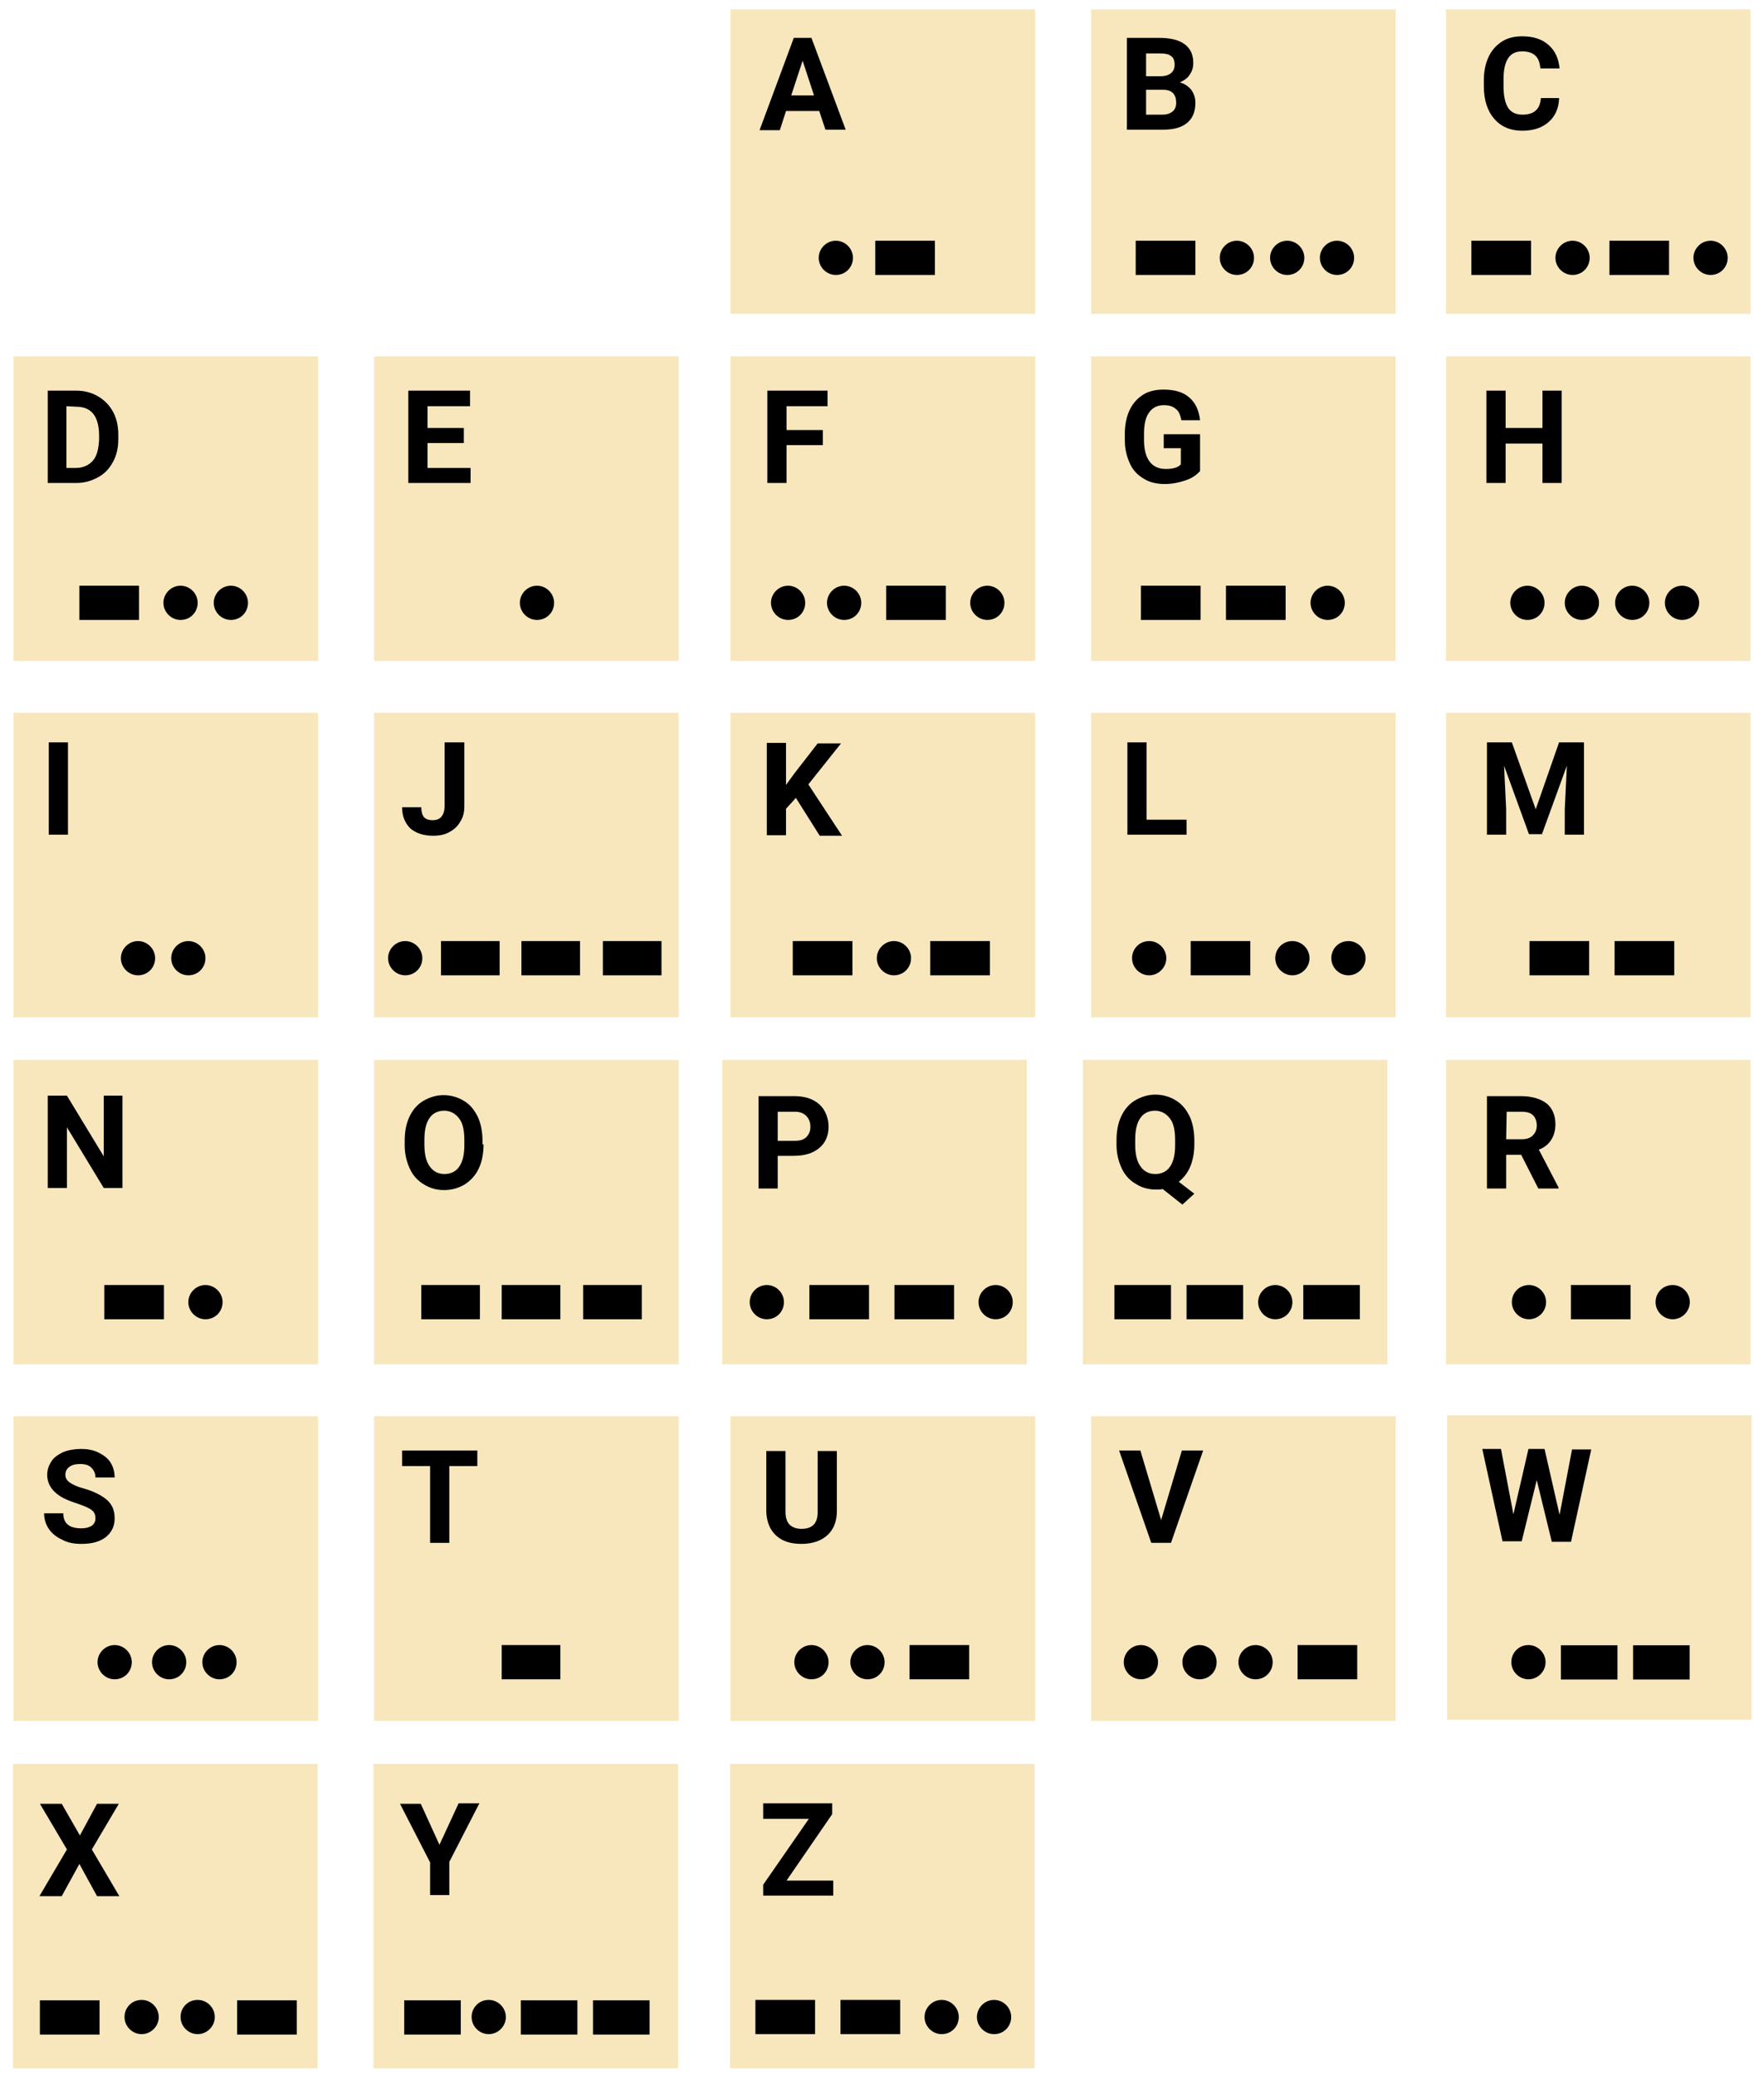<?xml version="1.0" encoding="utf-8"?>
<!-- Generator: Adobe Illustrator 23.1.1, SVG Export Plug-In . SVG Version: 6.00 Build 0)  -->
<svg version="1.1" id="Capa_1" xmlns="http://www.w3.org/2000/svg" xmlns:xlink="http://www.w3.org/1999/xlink" x="0px" y="0px"
	 viewBox="0 0 340 400" style="enable-background:new 0 0 340 400;" xml:space="preserve">
<style type="text/css">
	.st0{fill:#F8E7BC;}
</style>
<g>
	<rect x="140.8" y="1.8" class="st0" width="58.7" height="58.7"/>
	<rect x="210.3" y="1.8" class="st0" width="58.7" height="58.7"/>
	<rect x="278.7" y="1.8" class="st0" width="58.7" height="58.7"/>
</g>
<g>
	<rect x="2.6" y="68.7" class="st0" width="58.7" height="58.7"/>
	<rect x="72.1" y="68.7" class="st0" width="58.7" height="58.7"/>
	<rect x="140.8" y="68.7" class="st0" width="58.7" height="58.7"/>
	<rect x="210.3" y="68.7" class="st0" width="58.7" height="58.7"/>
	<rect x="278.7" y="68.7" class="st0" width="58.7" height="58.7"/>
</g>
<g>
	<rect x="2.6" y="137.4" class="st0" width="58.7" height="58.7"/>
	<rect x="72.1" y="137.4" class="st0" width="58.7" height="58.7"/>
	<rect x="140.8" y="137.4" class="st0" width="58.7" height="58.7"/>
	<rect x="210.3" y="137.4" class="st0" width="58.7" height="58.7"/>
	<rect x="278.7" y="137.4" class="st0" width="58.7" height="58.7"/>
</g>
<rect x="2.6" y="204.3" class="st0" width="58.7" height="58.7"/>
<rect x="72.1" y="204.3" class="st0" width="58.7" height="58.7"/>
<rect x="139.2" y="204.3" class="st0" width="58.7" height="58.7"/>
<rect x="208.7" y="204.3" class="st0" width="58.7" height="58.7"/>
<rect x="278.7" y="204.3" class="st0" width="58.7" height="58.7"/>
<rect x="2.6" y="273" class="st0" width="58.7" height="58.7"/>
<rect x="72.1" y="273" class="st0" width="58.7" height="58.7"/>
<rect x="140.8" y="273" class="st0" width="58.7" height="58.7"/>
<rect x="210.3" y="273" class="st0" width="58.7" height="58.7"/>
<rect x="278.9" y="272.8" class="st0" width="58.7" height="58.7"/>
<g>
	<rect x="2.5" y="340" class="st0" width="58.7" height="58.7"/>
	<rect x="72" y="340" class="st0" width="58.7" height="58.7"/>
	<rect x="140.7" y="340" class="st0" width="58.7" height="58.7"/>
</g>
<g>
	<path d="M157.9,21.4h-6.4l-1.2,3.7h-3.9L153,7.3h3.4L163,25h-3.9L157.9,21.4z M152.5,18.4h4.4l-2.2-6.7L152.5,18.4z"/>
</g>
<g>
	<path d="M217.2,25V7.3h6.2c2.2,0,3.8,0.4,4.9,1.2c1.1,0.8,1.7,2,1.7,3.6c0,0.9-0.2,1.6-0.7,2.3c-0.4,0.7-1.1,1.1-1.9,1.5
		c0.9,0.2,1.6,0.7,2.2,1.4c0.5,0.7,0.8,1.5,0.8,2.5c0,1.7-0.5,3-1.6,3.9s-2.6,1.3-4.7,1.3H217.2z M220.9,14.7h2.7
		c1.8,0,2.8-0.8,2.8-2.2c0-0.8-0.2-1.4-0.7-1.7c-0.5-0.4-1.2-0.5-2.2-0.5h-2.6V14.7z M220.9,17.3v4.8h3.1c0.9,0,1.5-0.2,2-0.6
		s0.7-1,0.7-1.7c0-1.6-0.8-2.5-2.5-2.5C224.2,17.3,220.9,17.3,220.9,17.3z"/>
</g>
<g>
	<path d="M300.5,19.1c-0.1,1.9-0.8,3.4-2.1,4.5c-1.3,1.1-3,1.6-5,1.6c-2.3,0-4.1-0.8-5.4-2.3s-2-3.6-2-6.3v-1.1
		c0-1.7,0.3-3.2,0.9-4.5s1.5-2.3,2.6-3s2.4-1,3.9-1c2.1,0,3.7,0.5,5,1.6s2,2.6,2.2,4.6h-3.7c-0.1-1.1-0.4-2-1-2.5
		c-0.5-0.5-1.4-0.8-2.5-0.8c-1.2,0-2.1,0.4-2.7,1.3c-0.6,0.9-0.9,2.2-0.9,4.1v1.3c0,1.9,0.3,3.3,0.9,4.2c0.6,0.9,1.5,1.3,2.8,1.3
		c1.1,0,2-0.3,2.5-0.8c0.6-0.5,0.9-1.3,1-2.4h3.5L300.5,19.1L300.5,19.1z"/>
</g>
<g>
	<path d="M9.2,93.1V75.3h5.5c1.6,0,3,0.4,4.2,1.1c1.2,0.7,2.2,1.7,2.9,3c0.7,1.3,1,2.8,1,4.4v0.8c0,1.7-0.3,3.1-1,4.4
		s-1.6,2.3-2.9,3s-2.6,1.1-4.2,1.1C14.7,93.1,9.2,93.1,9.2,93.1z M12.8,78.3v11.9h1.8c1.4,0,2.5-0.5,3.3-1.4s1.1-2.3,1.2-4v-0.9
		c0-1.8-0.4-3.2-1.1-4.1s-1.8-1.4-3.3-1.4L12.8,78.3L12.8,78.3z"/>
</g>
<g>
	<path d="M89.4,85.4h-7v4.8h8.3v2.9h-12V75.3h11.9v3h-8.2v4.2h7C89.4,82.5,89.4,85.4,89.4,85.4z"/>
</g>
<g>
	<path d="M158.6,85.8h-7v7.3h-3.7V75.3h11.6v3h-7.9v4.6h7L158.6,85.8L158.6,85.8z"/>
</g>
<g>
	<path d="M231.3,90.8c-0.7,0.8-1.6,1.4-2.8,1.8s-2.5,0.7-4,0.7s-2.9-0.3-4-1c-1.2-0.7-2.1-1.6-2.7-2.9c-0.6-1.3-1-2.8-1-4.5v-1.2
		c0-1.8,0.3-3.3,0.9-4.6c0.6-1.3,1.5-2.3,2.6-3s2.4-1,4-1c2.1,0,3.8,0.5,4.9,1.5c1.2,1,1.9,2.5,2.1,4.4h-3.6c-0.2-1-0.5-1.8-1.1-2.2
		c-0.6-0.5-1.3-0.7-2.3-0.7c-1.2,0-2.2,0.5-2.8,1.4c-0.7,0.9-1,2.3-1,4.2v1.1c0,1.9,0.4,3.3,1.1,4.2s1.7,1.4,3.1,1.4
		c1.4,0,2.4-0.3,2.9-0.9v-3.1h-3.3v-2.7h7L231.3,90.8L231.3,90.8z"/>
</g>
<g>
	<path d="M301,93.1h-3.7v-7.6h-7.1v7.6h-3.7V75.3h3.7v7.2h7.1v-7.2h3.7V93.1z"/>
</g>
<g>
	<path d="M13.1,160.9H9.4v-17.8h3.7C13.1,143.1,13.1,160.9,13.1,160.9z"/>
</g>
<g>
	<path d="M85.8,143.1h3.7v12.3c0,1.1-0.2,2.1-0.8,3c-0.5,0.9-1.2,1.5-2.1,2s-1.9,0.7-3.1,0.7c-1.9,0-3.3-0.5-4.4-1.4
		c-1-1-1.6-2.3-1.6-4.1h3.7c0,0.9,0.2,1.5,0.5,1.9c0.4,0.4,0.9,0.6,1.7,0.6c0.7,0,1.3-0.2,1.7-0.7c0.4-0.5,0.6-1.2,0.6-2.1v-12.2
		H85.8z"/>
</g>
<g>
	<path d="M153.4,153.8l-1.9,2.1v5.1h-3.7v-17.8h3.7v8.1l1.6-2.2l4.5-5.8h4.5l-6.3,7.9l6.5,9.9H158L153.4,153.8z"/>
</g>
<g>
	<path d="M220.9,158h7.8v2.9h-11.4v-17.8h3.7V158H220.9z"/>
</g>
<g>
	<path d="M291.4,143.1L296,156l4.5-12.9h4.8v17.8h-3.7V156l0.4-8.4l-4.8,13.2h-2.5l-4.8-13.2l0.4,8.4v4.9h-3.7v-17.8L291.4,143.1
		L291.4,143.1z"/>
</g>
<g>
	<path d="M23.6,229H20l-7.1-11.7V229H9.2v-17.8h3.7l7.1,11.7v-11.7h3.6V229z"/>
</g>
<g>
	<path d="M93.2,220.6c0,1.8-0.3,3.3-0.9,4.6s-1.5,2.3-2.7,3.1c-1.2,0.7-2.5,1.1-4,1.1s-2.8-0.4-3.9-1.1c-1.2-0.7-2.1-1.7-2.7-3
		c-0.6-1.3-1-2.8-1-4.5v-0.9c0-1.8,0.3-3.3,0.9-4.6c0.6-1.3,1.5-2.4,2.7-3.1s2.5-1.1,3.9-1.1s2.8,0.4,3.9,1.1c1.2,0.7,2,1.7,2.7,3.1
		c0.6,1.3,0.9,2.9,0.9,4.6v0.7L93.2,220.6L93.2,220.6z M89.5,219.8c0-1.9-0.3-3.3-1-4.2s-1.6-1.5-2.9-1.5c-1.2,0-2.2,0.5-2.8,1.4
		c-0.7,1-1,2.4-1,4.2v0.9c0,1.8,0.3,3.2,1,4.2s1.6,1.5,2.9,1.5c1.2,0,2.2-0.5,2.8-1.4c0.7-1,1-2.4,1-4.2V219.8z"/>
</g>
<g>
	<path d="M149.9,222.8v6.3h-3.7v-17.8h6.9c1.3,0,2.5,0.2,3.5,0.7s1.8,1.2,2.3,2.1c0.5,0.9,0.8,1.9,0.8,3.1c0,1.7-0.6,3.1-1.8,4.1
		s-2.8,1.5-5,1.5L149.9,222.8L149.9,222.8z M149.9,219.9h3.3c1,0,1.7-0.2,2.2-0.7s0.8-1.1,0.8-2s-0.3-1.6-0.8-2.1s-1.2-0.8-2.1-0.8
		h-3.4V219.9z"/>
</g>
<g>
	<path d="M230.2,220.6c0,1.7-0.3,3.1-0.8,4.3s-1.3,2.2-2.2,2.9l3,2.3l-2.3,2.1l-3.8-3c-0.4,0.1-0.9,0.1-1.3,0.1
		c-1.5,0-2.8-0.4-3.9-1.1c-1.2-0.7-2.1-1.7-2.7-3s-1-2.8-1-4.5v-0.9c0-1.8,0.3-3.3,0.9-4.6s1.5-2.4,2.7-3.1s2.5-1.1,3.9-1.1
		s2.8,0.4,3.9,1.1c1.2,0.7,2,1.7,2.7,3.1c0.6,1.3,0.9,2.9,0.9,4.6L230.2,220.6L230.2,220.6z M226.5,219.8c0-1.9-0.3-3.3-1-4.2
		s-1.6-1.5-2.9-1.5c-1.2,0-2.2,0.5-2.8,1.4c-0.7,1-1,2.4-1,4.2v0.9c0,1.8,0.3,3.2,1,4.2s1.6,1.5,2.9,1.5c1.2,0,2.2-0.5,2.8-1.4
		c0.7-1,1-2.4,1-4.2V219.8z"/>
</g>
<g>
	<path d="M293.2,222.6h-2.9v6.5h-3.7v-17.8h6.6c2.1,0,3.7,0.5,4.9,1.4c1.1,0.9,1.7,2.3,1.7,4c0,1.2-0.3,2.2-0.8,3s-1.3,1.5-2.4,1.9
		l3.8,7.3v0.2h-3.9L293.2,222.6z M290.3,219.6h3c0.9,0,1.6-0.2,2.1-0.7s0.8-1.1,0.8-1.9s-0.2-1.5-0.7-2s-1.2-0.7-2.2-0.7h-2.9
		L290.3,219.6L290.3,219.6z"/>
</g>
<path d="M18.4,292.7c0-0.7-0.2-1.2-0.7-1.6s-1.4-0.8-2.6-1.2s-2.3-0.8-3-1.2c-2-1.1-3-2.6-3-4.4c0-1,0.3-1.8,0.8-2.6
	c0.5-0.8,1.3-1.3,2.3-1.8c1-0.4,2.2-0.6,3.4-0.6c1.3,0,2.4,0.2,3.4,0.7s1.8,1.1,2.3,1.9s0.8,1.8,0.8,2.9h-3.7c0-0.8-0.3-1.4-0.8-1.9
	s-1.2-0.7-2.2-0.7c-0.9,0-1.6,0.2-2.1,0.6s-0.7,0.9-0.7,1.5s0.3,1.1,0.9,1.5s1.4,0.8,2.6,1.1c2.1,0.6,3.6,1.4,4.6,2.3
	s1.4,2.1,1.4,3.5c0,1.5-0.6,2.7-1.7,3.6c-1.2,0.9-2.7,1.3-4.7,1.3c-1.4,0-2.6-0.2-3.7-0.8c-1.1-0.5-2-1.2-2.6-2.1s-0.9-1.9-0.9-3
	h3.7c0,2,1.2,2.9,3.5,2.9c0.9,0,1.5-0.2,2-0.5C18.1,293.8,18.4,293.3,18.4,292.7z"/>
<path d="M92,282.6h-5.4v14.8h-3.7v-14.8h-5.4v-3H92L92,282.6L92,282.6z"/>
<path d="M161.3,279.6v11.7c0,1.9-0.6,3.5-1.8,4.6s-2.9,1.7-5,1.7s-3.7-0.5-4.9-1.6s-1.8-2.6-1.9-4.5v-11.8h3.7v11.7
	c0,1.2,0.3,2,0.8,2.5s1.3,0.8,2.3,0.8c2.1,0,3.1-1.1,3.1-3.2v-11.8h3.7L161.3,279.6L161.3,279.6z"/>
<path d="M223.8,293l4-13.4h4.1l-6.2,17.8h-3.8l-6.2-17.8h4.1L223.8,293z"/>
<g>
	<path d="M300.6,292l2.4-12.6h3.7l-3.9,17.8h-3.7l-2.9-11.9l-2.9,11.8h-3.7l-3.9-17.8h3.6l2.4,12.6l2.9-12.6h3.1L300.6,292z"/>
</g>
<g>
	<path d="M15.4,353.8l3.3-6.1h4.2l-5.2,8.8l5.3,9h-4.3l-3.4-6.2l-3.4,6.2H7.6l5.3-9l-5.2-8.8h4.2L15.4,353.8z"/>
</g>
<g>
	<path d="M84.7,355.6l3.7-8h4l-5.8,11.3v6.4h-3.7V359l-5.8-11.3h4L84.7,355.6z"/>
</g>
<g>
	<path d="M151.6,362.5h9v2.9h-13.5v-2.1l8.8-12.7h-8.8v-3h13.3v2.1L151.6,362.5z"/>
</g>
<g>
	<path d="M161.1,53c-1.8,0-3.3-1.5-3.3-3.3s1.5-3.3,3.3-3.3s3.3,1.5,3.3,3.3S163,53,161.1,53z"/>
	<rect x="168.7" y="46.4" width="11.5" height="6.6"/>
</g>
<g>
	<path d="M238.4,53c-1.8,0-3.3-1.5-3.3-3.3s1.5-3.3,3.3-3.3s3.3,1.5,3.3,3.3S240.3,53,238.4,53z"/>
	<path d="M248.1,53c-1.8,0-3.3-1.5-3.3-3.3s1.5-3.3,3.3-3.3s3.3,1.5,3.3,3.3S250,53,248.1,53z"/>
	<path d="M257.7,53c-1.8,0-3.3-1.5-3.3-3.3s1.5-3.3,3.3-3.3c1.8,0,3.3,1.5,3.3,3.3S259.6,53,257.7,53z"/>
	<rect x="218.9" y="46.4" width="11.5" height="6.6"/>
</g>
<g>
	<path d="M304.9,119.5c-1.8,0-3.3-1.5-3.3-3.3c0-1.8,1.5-3.3,3.3-3.3c1.8,0,3.3,1.5,3.3,3.3C308.2,118,306.8,119.5,304.9,119.5z"/>
	<path d="M294.4,119.5c-1.8,0-3.3-1.5-3.3-3.3c0-1.8,1.5-3.3,3.3-3.3c1.8,0,3.3,1.5,3.3,3.3C297.7,118,296.3,119.5,294.4,119.5z"/>
	<path d="M314.6,119.5c-1.8,0-3.3-1.5-3.3-3.3c0-1.8,1.5-3.3,3.3-3.3c1.8,0,3.3,1.5,3.3,3.3C317.9,118,316.5,119.5,314.6,119.5z"/>
	<path d="M324.2,119.5c-1.8,0-3.3-1.5-3.3-3.3c0-1.8,1.5-3.3,3.3-3.3c1.8,0,3.3,1.5,3.3,3.3C327.5,118,326.1,119.5,324.2,119.5z"/>
</g>
<g>
	<path d="M32.6,323.7c-1.8,0-3.3-1.5-3.3-3.3s1.5-3.3,3.3-3.3c1.8,0,3.3,1.5,3.3,3.3S34.5,323.7,32.6,323.7z"/>
	<path d="M22.1,323.7c-1.8,0-3.3-1.5-3.3-3.3s1.5-3.3,3.3-3.3s3.3,1.5,3.3,3.3S24,323.7,22.1,323.7z"/>
	<path d="M42.3,323.7c-1.8,0-3.3-1.5-3.3-3.3s1.5-3.3,3.3-3.3s3.3,1.5,3.3,3.3S44.2,323.7,42.3,323.7z"/>
</g>
<g>
	<path d="M26.6,188c-1.8,0-3.3-1.5-3.3-3.3c0-1.8,1.5-3.3,3.3-3.3s3.3,1.5,3.3,3.3C29.9,186.5,28.5,188,26.6,188z"/>
	<path d="M36.3,188c-1.8,0-3.3-1.5-3.3-3.3c0-1.8,1.5-3.3,3.3-3.3s3.3,1.5,3.3,3.3C39.6,186.5,38.2,188,36.3,188z"/>
</g>
<g>
	<path d="M303.1,53c-1.8,0-3.3-1.5-3.3-3.3s1.5-3.3,3.3-3.3c1.8,0,3.3,1.5,3.3,3.3S305,53,303.1,53z"/>
	<rect x="283.6" y="46.4" width="11.5" height="6.6"/>
	<path d="M329.7,53c-1.8,0-3.3-1.5-3.3-3.3s1.5-3.3,3.3-3.3c1.8,0,3.3,1.5,3.3,3.3S331.6,53,329.7,53z"/>
	<rect x="310.2" y="46.4" width="11.5" height="6.6"/>
</g>
<g>
	<path d="M172.3,188c-1.8,0-3.3-1.5-3.3-3.3c0-1.8,1.5-3.3,3.3-3.3s3.3,1.5,3.3,3.3C175.6,186.5,174.2,188,172.3,188z"/>
	<rect x="152.8" y="181.4" width="11.5" height="6.6"/>
	<rect x="179.3" y="181.4" width="11.5" height="6.6"/>
</g>
<g>
	<rect x="100.5" y="181.4" width="11.3" height="6.6"/>
	<rect x="85" y="181.4" width="11.3" height="6.6"/>
	<path d="M78.1,188c-1.8,0-3.3-1.5-3.3-3.3c0-1.8,1.5-3.3,3.3-3.3s3.3,1.5,3.3,3.3C81.4,186.5,80,188,78.1,188z"/>
	<rect x="116.2" y="181.4" width="11.3" height="6.6"/>
</g>
<g>
	<rect x="96.7" y="247.7" width="11.3" height="6.6"/>
	<rect x="81.2" y="247.7" width="11.3" height="6.6"/>
	<rect x="112.4" y="247.7" width="11.3" height="6.6"/>
</g>
<g>
	<rect x="96.7" y="317.1" width="11.3" height="6.6"/>
</g>
<g>
	<path d="M190.3,119.5c-1.8,0-3.3-1.5-3.3-3.3c0-1.8,1.5-3.3,3.3-3.3s3.3,1.5,3.3,3.3C193.6,118,192.2,119.5,190.3,119.5z"/>
	<rect x="170.8" y="112.9" width="11.5" height="6.6"/>
	<path d="M162.7,119.5c-1.8,0-3.3-1.5-3.3-3.3c0-1.8,1.5-3.3,3.3-3.3s3.3,1.5,3.3,3.3C166,118,164.6,119.5,162.7,119.5z"/>
	<path d="M151.9,119.5c-1.8,0-3.3-1.5-3.3-3.3c0-1.8,1.5-3.3,3.3-3.3s3.3,1.5,3.3,3.3C155.2,118,153.8,119.5,151.9,119.5z"/>
</g>
<g>
	<path d="M221.5,181.4c1.8,0,3.3,1.5,3.3,3.3c0,1.8-1.5,3.3-3.3,3.3s-3.3-1.5-3.3-3.3C218.2,182.9,219.6,181.4,221.5,181.4z"/>
	<rect x="229.5" y="181.4" transform="matrix(-1 -1.224647e-16 1.224647e-16 -1 470.495 369.4)" width="11.5" height="6.6"/>
	<path d="M249.1,181.4c1.8,0,3.3,1.5,3.3,3.3c0,1.8-1.5,3.3-3.3,3.3s-3.3-1.5-3.3-3.3C245.8,182.9,247.2,181.4,249.1,181.4z"/>
	<path d="M259.9,181.4c1.8,0,3.3,1.5,3.3,3.3c0,1.8-1.5,3.3-3.3,3.3c-1.8,0-3.3-1.5-3.3-3.3C256.6,182.9,258,181.4,259.9,181.4z"/>
</g>
<g>
	<rect x="7.6" y="385.5" transform="matrix(-1 -1.224647e-16 1.224647e-16 -1 26.787 777.683)" width="11.5" height="6.6"/>
	<rect x="45.6" y="385.5" transform="matrix(-1 -1.224647e-16 1.224647e-16 -1 102.8 777.683)" width="11.5" height="6.6"/>
	<path d="M27.3,385.5c1.8,0,3.3,1.5,3.3,3.3c0,1.8-1.5,3.3-3.3,3.3s-3.3-1.5-3.3-3.3C24,387,25.4,385.5,27.3,385.5z"/>
	<path d="M38.1,385.5c1.8,0,3.3,1.5,3.3,3.3c0,1.8-1.5,3.3-3.3,3.3s-3.3-1.5-3.3-3.3C34.8,387,36.2,385.5,38.1,385.5z"/>
</g>
<g>
	<rect x="175.3" y="317.1" width="11.5" height="6.6"/>
	<path d="M167.2,323.7c-1.8,0-3.3-1.5-3.3-3.3s1.5-3.3,3.3-3.3s3.3,1.5,3.3,3.3S169.1,323.7,167.2,323.7z"/>
	<path d="M156.4,323.7c-1.8,0-3.3-1.5-3.3-3.3s1.5-3.3,3.3-3.3s3.3,1.5,3.3,3.3S158.3,323.7,156.4,323.7z"/>
</g>
<g>
	<rect x="250.1" y="317.1" width="11.5" height="6.6"/>
	<path d="M242,323.7c-1.8,0-3.3-1.5-3.3-3.3s1.5-3.3,3.3-3.3s3.3,1.5,3.3,3.3S243.9,323.7,242,323.7z"/>
	<path d="M231.2,323.7c-1.8,0-3.3-1.5-3.3-3.3s1.5-3.3,3.3-3.3s3.3,1.5,3.3,3.3S233.1,323.7,231.2,323.7z"/>
	<path d="M219.9,323.7c-1.8,0-3.3-1.5-3.3-3.3s1.5-3.3,3.3-3.3s3.3,1.5,3.3,3.3S221.8,323.7,219.9,323.7z"/>
</g>
<g>
	<path d="M294.7,247.7c1.8,0,3.3,1.5,3.3,3.3s-1.5,3.3-3.3,3.3c-1.8,0-3.3-1.5-3.3-3.3S292.8,247.7,294.7,247.7z"/>
	<rect x="302.7" y="247.7" transform="matrix(-1 -1.224647e-16 1.224647e-16 -1 616.987 502)" width="11.5" height="6.6"/>
	<path d="M322.4,247.7c1.8,0,3.3,1.5,3.3,3.3s-1.5,3.3-3.3,3.3c-1.8,0-3.3-1.5-3.3-3.3S320.5,247.7,322.4,247.7z"/>
</g>
<g>
	<path d="M255.9,119.5c-1.8,0-3.3-1.5-3.3-3.3c0-1.8,1.5-3.3,3.3-3.3c1.8,0,3.3,1.5,3.3,3.3C259.2,118,257.8,119.5,255.9,119.5z"/>
	<rect x="236.3" y="112.9" width="11.5" height="6.6"/>
	<rect x="219.9" y="112.9" width="11.5" height="6.6"/>
</g>
<g>
	<path d="M181.5,392.1c-1.8,0-3.3-1.5-3.3-3.3c0-1.8,1.5-3.3,3.3-3.3s3.3,1.5,3.3,3.3C184.8,390.6,183.4,392.1,181.5,392.1z"/>
	<path d="M191.6,392.1c-1.8,0-3.3-1.5-3.3-3.3c0-1.8,1.5-3.3,3.3-3.3s3.3,1.5,3.3,3.3C194.9,390.6,193.5,392.1,191.6,392.1z"/>
	<rect x="162" y="385.5" width="11.5" height="6.6"/>
	<rect x="145.6" y="385.5" width="11.5" height="6.6"/>
</g>
<g>
	<path d="M191.9,254.3c-1.8,0-3.3-1.5-3.3-3.3s1.5-3.3,3.3-3.3s3.3,1.5,3.3,3.3S193.8,254.3,191.9,254.3z"/>
	<path d="M147.8,254.3c-1.8,0-3.3-1.5-3.3-3.3s1.5-3.3,3.3-3.3s3.3,1.5,3.3,3.3S149.7,254.3,147.8,254.3z"/>
	<rect x="172.4" y="247.7" width="11.5" height="6.6"/>
	<rect x="156" y="247.7" width="11.5" height="6.6"/>
</g>
<g>
	<path d="M245.8,254.3c-1.8,0-3.3-1.5-3.3-3.3s1.5-3.3,3.3-3.3s3.3,1.5,3.3,3.3S247.7,254.3,245.8,254.3z"/>
	<rect x="228.7" y="247.7" width="10.9" height="6.6"/>
	<rect x="251.2" y="247.7" width="10.9" height="6.6"/>
	<rect x="214.8" y="247.7" width="10.9" height="6.6"/>
</g>
<g>
	<path d="M94.2,385.5c1.8,0,3.3,1.5,3.3,3.3c0,1.8-1.5,3.3-3.3,3.3s-3.3-1.5-3.3-3.3C90.9,387,92.3,385.5,94.2,385.5z"/>
	<rect x="100.3" y="385.5" transform="matrix(-1 -1.224647e-16 1.224647e-16 -1 211.591 777.683)" width="10.9" height="6.6"/>
	<rect x="77.9" y="385.5" transform="matrix(-1 -1.224647e-16 1.224647e-16 -1 166.711 777.683)" width="10.9" height="6.6"/>
	<rect x="114.2" y="385.5" transform="matrix(-1 -1.224647e-16 1.224647e-16 -1 239.399 777.683)" width="10.9" height="6.6"/>
</g>
<g>
	<path d="M294.6,317.1c1.8,0,3.3,1.5,3.3,3.3s-1.5,3.3-3.3,3.3c-1.8,0-3.3-1.5-3.3-3.3S292.7,317.1,294.6,317.1z"/>
	<rect x="300.8" y="317.1" transform="matrix(-1 -1.224647e-16 1.224647e-16 -1 612.558 640.841)" width="10.9" height="6.6"/>
	<rect x="314.7" y="317.1" transform="matrix(-1 -1.224647e-16 1.224647e-16 -1 640.366 640.841)" width="10.9" height="6.6"/>
</g>
<g>
	<rect x="311.2" y="181.4" width="11.5" height="6.6"/>
	<rect x="294.8" y="181.4" width="11.5" height="6.6"/>
</g>
<g>
	<path d="M34.8,119.5c-1.8,0-3.3-1.5-3.3-3.3c0-1.8,1.5-3.3,3.3-3.3s3.3,1.5,3.3,3.3C38.1,118,36.7,119.5,34.8,119.5z"/>
	<path d="M44.5,119.5c-1.8,0-3.3-1.5-3.3-3.3c0-1.8,1.5-3.3,3.3-3.3s3.3,1.5,3.3,3.3C47.8,118,46.4,119.5,44.5,119.5z"/>
	<rect x="15.3" y="112.9" width="11.5" height="6.6"/>
</g>
<g>
	<path d="M39.6,254.3c-1.8,0-3.3-1.5-3.3-3.3s1.5-3.3,3.3-3.3s3.3,1.5,3.3,3.3S41.5,254.3,39.6,254.3z"/>
	<rect x="20.1" y="247.7" width="11.5" height="6.6"/>
</g>
<path d="M103.5,119.5c-1.8,0-3.3-1.5-3.3-3.3c0-1.8,1.5-3.3,3.3-3.3s3.3,1.5,3.3,3.3C106.8,118,105.4,119.5,103.5,119.5z"/>
</svg>
